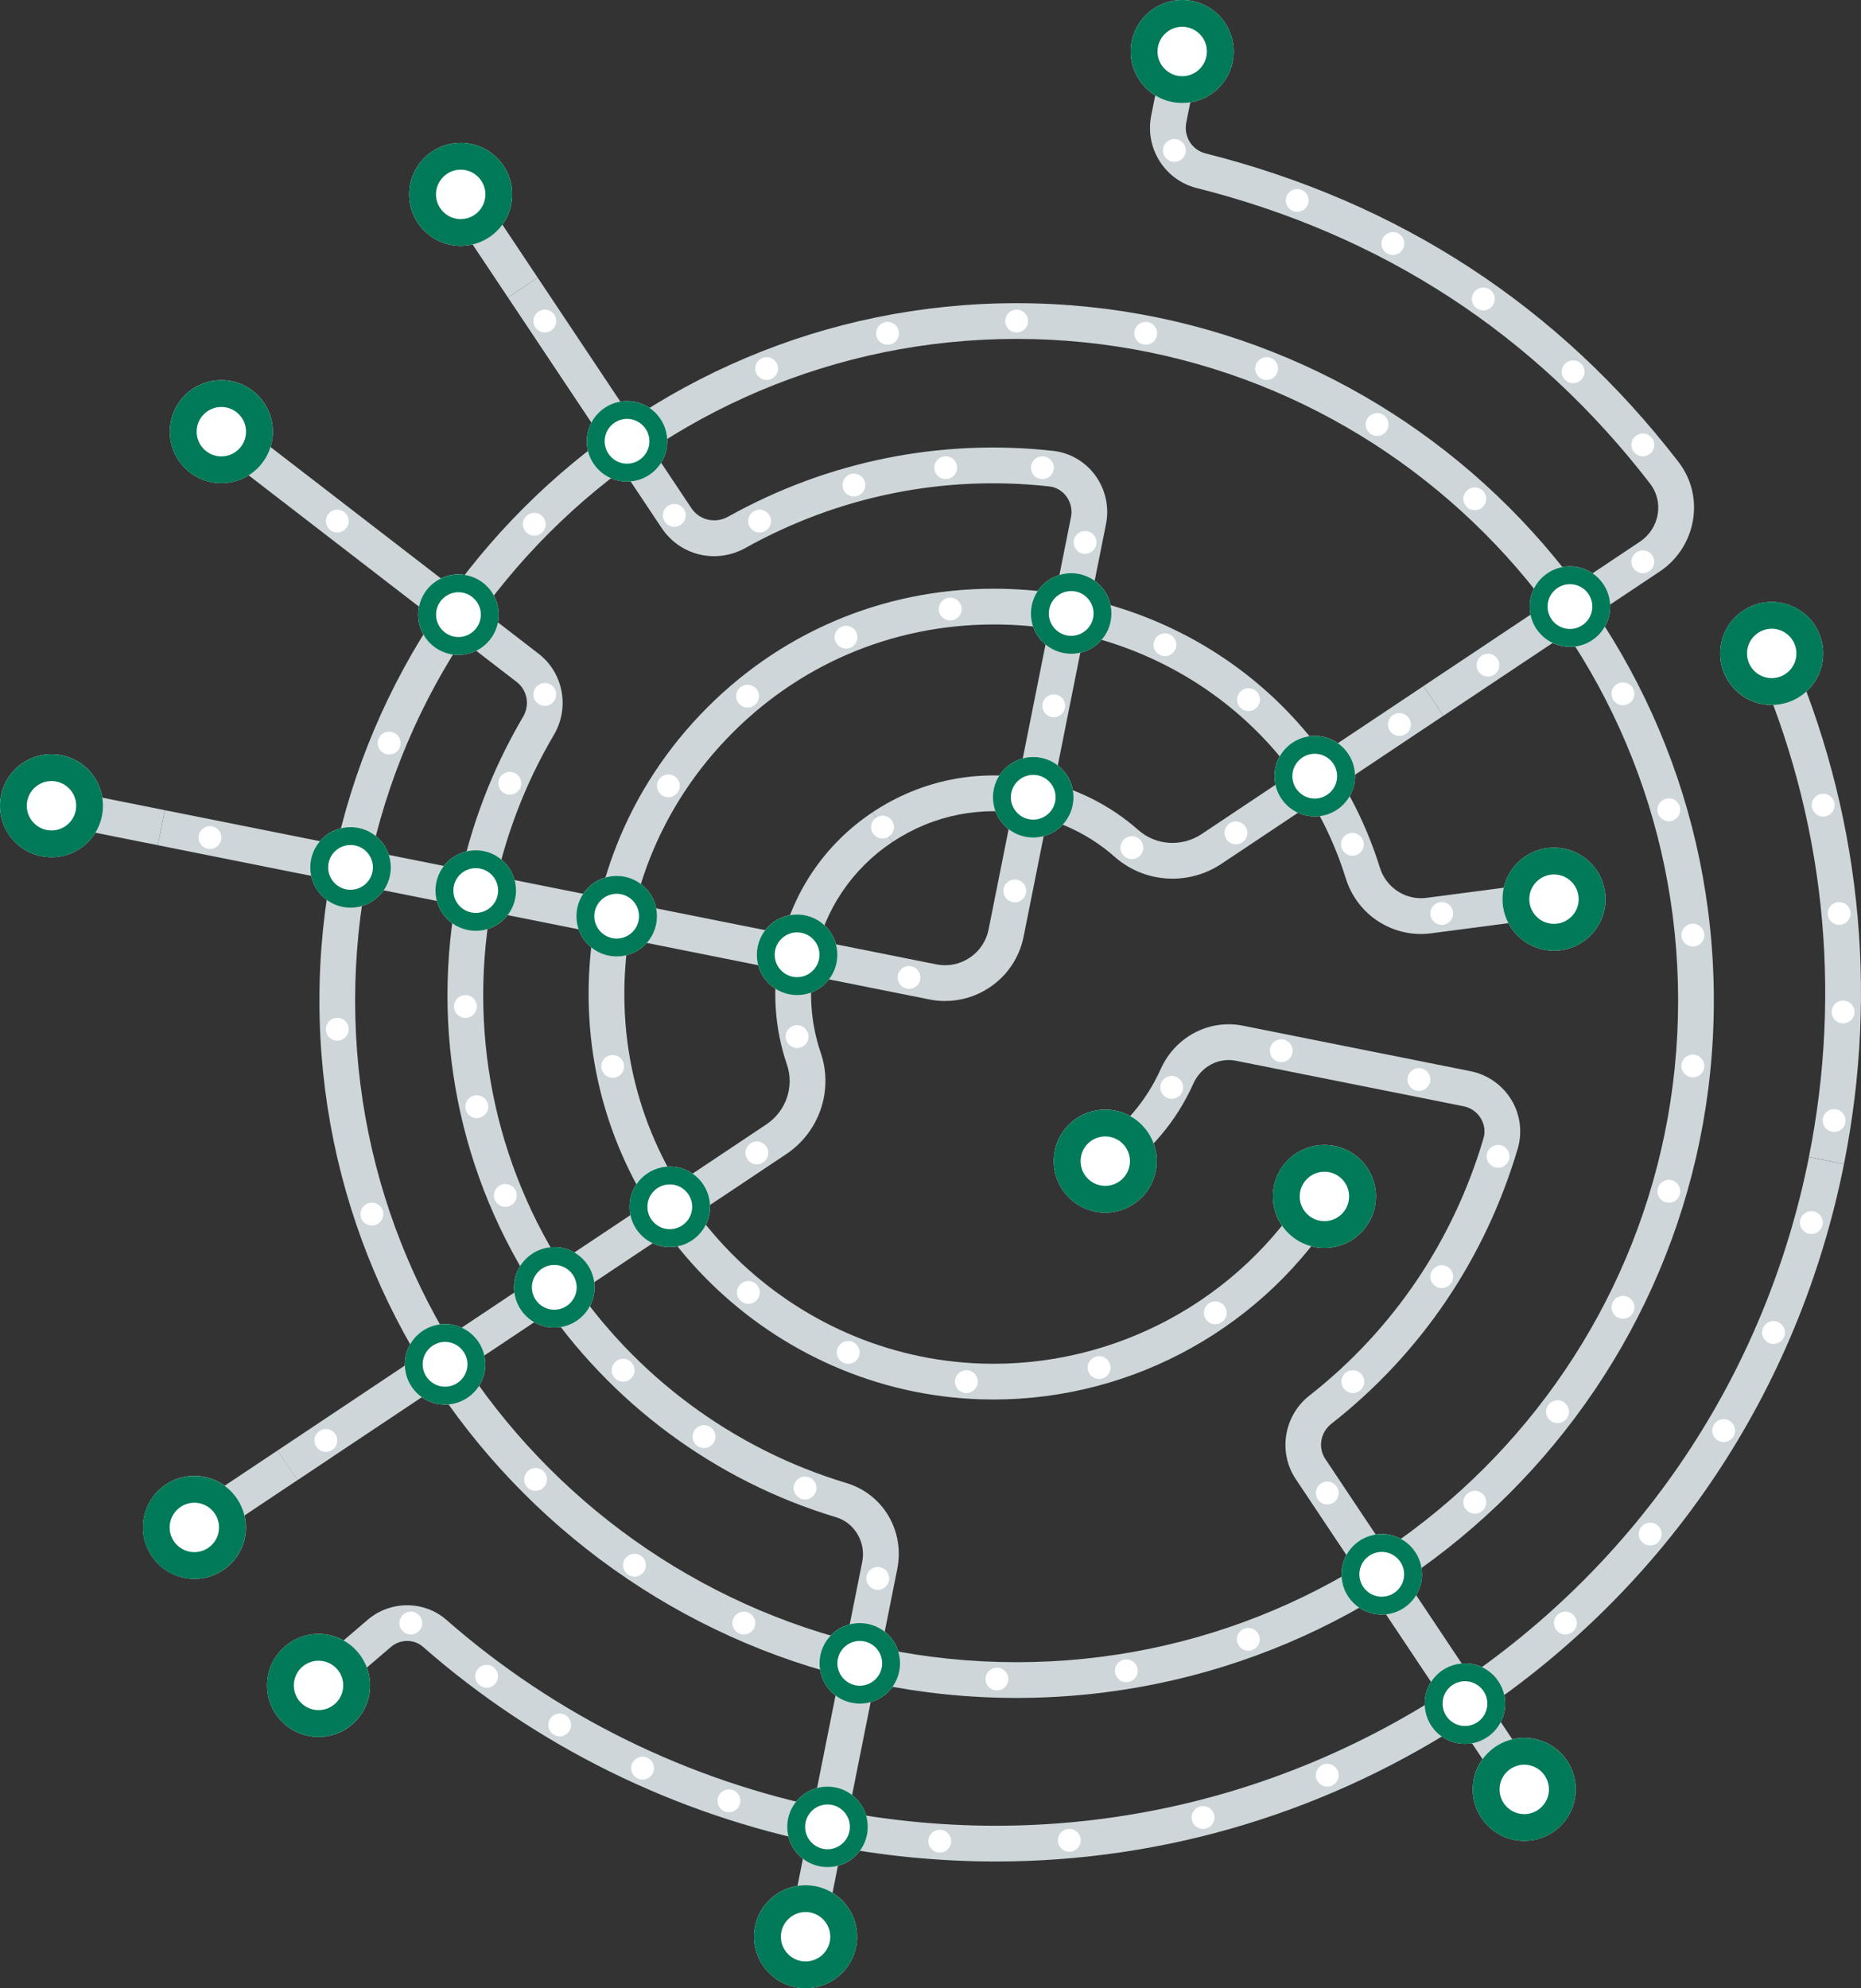 <?xml version="1.0" encoding="UTF-8"?>
<svg id="Layer_1" data-name="Layer 1" xmlns="http://www.w3.org/2000/svg" viewBox="0 0 562.75 601.09">
  <rect x="0" y="0" width="562.75" height="601.09" fill="#333333" stroke="none"/>
  <defs>
    <style>
      .cls-1 {
        fill: #007a58;
      }

      .cls-2 {
        fill: #fff;
      }

      .cls-3 {
        fill: #ced6d9;
      }
    </style>
  </defs>
  <path class="cls-3" d="m269.87,254.55l-6-8.99c14.69-9.8,32.31-13.29,49.62-9.82l-2.11,10.6c-14.48-2.89-29.23.03-41.51,8.22Z"/>
  <path class="cls-3" d="m246.33,289.71l-10.6-2.12c3.46-17.31,13.46-32.24,28.14-42.04l6,8.99c-12.29,8.19-20.65,20.68-23.54,35.16Z"/>
  <path class="cls-3" d="m149.16,270.29l-10.6-2.12c3.65-18.28,10.26-35.61,19.64-51.52,2.07-3.52,1.24-8.01-1.93-10.45l-92.64-71.41,6.6-8.56,92.64,71.41c7.47,5.76,9.47,16.29,4.64,24.49-8.76,14.87-14.94,31.07-18.35,48.16Z"/>
  <path class="cls-3" d="m163.12,392.19c-24.48-36.71-33.2-80.75-24.56-124.02l10.6,2.12c-8.08,40.44.07,81.6,22.95,115.9l-8.99,6Z"/>
  <path class="cls-3" d="m445.99,518.64l-6-8.99c55.85-37.25,93.86-94.02,107.02-159.85l10.6,2.12c-13.72,68.67-53.36,127.88-111.62,166.72Z"/>
  <path class="cls-3" d="m557.6,351.91l-10.6-2.12c10.16-50.86,4.56-102.75-16.21-150.07l9.9-4.34c21.66,49.36,27.51,103.49,16.91,156.53Z"/>
  <path class="cls-3" d="m301.09,562.77c-17.25,0-34.62-1.71-51.91-5.16l2.12-10.6c65.84,13.16,132.86-.11,188.7-37.36l6,8.99c-43.58,29.06-93.68,44.13-144.9,44.13Z"/>
  <path class="cls-3" d="m249.17,557.6c-45.02-8.99-86.96-29.66-121.29-59.75-2.71-2.37-6.87-2.34-9.68.07l-18.37,15.72-7.03-8.21,18.37-15.72c6.87-5.88,17.12-5.87,23.83.02,32.91,28.85,73.12,48.65,116.28,57.28l-2.12,10.6Z"/>
  <path class="cls-3" d="m255.53,553.37l-10.6-2.12,15.8-79.06c1.18-5.88-2.28-11.8-7.87-13.48-36.6-10.99-68.47-34.61-89.74-66.51l8.99-6c19.88,29.82,49.66,51.89,83.86,62.16,11.05,3.32,17.66,14.48,15.36,25.95l-15.8,79.06Z"/>
  <rect class="cls-3" x="229.98" y="563.51" width="33.86" height="10.8" transform="translate(-359.33 699.67) rotate(-78.71)"/>
  <rect class="cls-3" x="90.92" y="211.26" width="10.8" height="96.96" transform="translate(-177.25 303.29) rotate(-78.7)"/>
  <path class="cls-3" d="m285.81,302.63c-1.59,0-3.2-.16-4.8-.48l-41.04-8.2,2.12-10.6,41.04,8.2c3.52.7,7.11,0,10.09-2,2.98-1.99,5.02-5.03,5.72-8.55l8.2-41.04,10.6,2.12-8.2,41.04c-1.27,6.35-4.93,11.83-10.32,15.42-4.03,2.69-8.67,4.08-13.4,4.08Z"/>
  <rect class="cls-3" x="26.78" y="229.98" width="10.8" height="33.86" transform="translate(-216.25 230.08) rotate(-78.7)"/>
  <rect class="cls-3" x="187.04" y="229.4" width="10.8" height="99.09" transform="translate(-118.8 412.99) rotate(-78.7)"/>
  <rect class="cls-3" x="55.93" y="446.98" width="33.87" height="10.8" transform="translate(-238.81 116.5) rotate(-33.71)"/>
  <rect class="cls-3" x="78.8" y="410.69" width="96.96" height="10.81" transform="translate(-209.49 140.55) rotate(-33.7)"/>
  <path class="cls-3" d="m354.56,265.64c-6.28,0-12.52-2.22-17.46-6.58-7.26-6.42-16.16-10.82-25.72-12.73l2.11-10.6c11.43,2.29,22.07,7.55,30.76,15.23,5.29,4.67,13.14,5.17,19.09,1.21l67.13-44.77,6,8.99-67.13,44.77c-4.5,3-9.66,4.48-14.78,4.48Z"/>
  <path class="cls-3" d="m170.61,393.69l-6-8.99,67.13-44.77c5.95-3.97,8.51-11.4,6.22-18.09-3.75-10.98-4.52-22.82-2.23-34.25l10.6,2.12c-1.91,9.56-1.26,19.46,1.87,28.64,3.86,11.32-.44,23.89-10.45,30.57l-67.13,44.77Z"/>
  <path class="cls-3" d="m436.47,216.39l-6-8.99,65.45-43.65c2.85-1.9,4.8-4.92,5.36-8.3.54-3.31-.27-6.58-2.28-9.2-34.79-45.16-80.92-75.24-137.13-89.4-9.68-2.44-15.72-12.07-13.75-21.93l4.08-20.4,10.6,2.12-4.08,20.4c-.84,4.2,1.71,8.3,5.79,9.33,58.62,14.77,106.75,46.16,143.05,93.29,3.87,5.02,5.42,11.25,4.39,17.55-1.04,6.32-4.69,11.99-10.02,15.54l-65.45,43.65Z"/>
  <path class="cls-3" d="m456.42,543.98l-64.61-96.84c-5.4-8.09-3.58-19.16,4.12-25.2,25.27-19.81,43.48-46.71,52.66-77.79.6-2.04.32-4.19-.81-6.04-1.14-1.9-3.04-3.23-5.2-3.66l-68.85-13.76c-5.3-1.06-10.59,1.8-12.89,6.95-5.07,11.33-13.24,20.97-23.63,27.9l-6-8.99c8.69-5.79,15.52-13.86,19.77-23.33,4.38-9.78,14.65-15.18,24.87-13.13l68.85,13.76c5.13,1.03,9.63,4.19,12.34,8.67,2.67,4.42,3.37,9.78,1.92,14.69-9.82,33.25-29.31,62.03-56.36,83.23-3.34,2.62-4.12,7.22-1.8,10.7l64.61,96.84-8.99,6Z"/>
  <rect class="cls-3" x="143.3" y="55.93" width="10.81" height="33.86" transform="translate(-15.44 94.74) rotate(-33.7)"/>
  <path class="cls-3" d="m317.74,242.09l-10.6-2.12,16.72-83.66c.43-2.16-.07-4.41-1.37-6.2-1.27-1.74-3.13-2.83-5.24-3.06-31.94-3.52-63.68,2.92-91.81,18.6-8.87,4.94-19.77,2.35-25.36-6.02l-46.48-69.7,8.99-6,46.48,69.7c2.43,3.64,7.2,4.75,11.11,2.57,30.1-16.78,64.08-23.66,98.25-19.9,5.08.56,9.73,3.26,12.77,7.42,3.09,4.22,4.27,9.58,3.25,14.7l-16.72,83.66Z"/>
  <path class="cls-3" d="m300.44,423.1c-1.31,0-2.62-.02-3.93-.06-63.01-2.03-114.99-52.89-118.34-115.8-1.81-34.04,10.06-66.36,33.43-91.01,23.38-24.66,54.98-38.25,88.95-38.25,54.13,0,101.04,33.88,116.71,84.32,1.9,6.11,7.85,9.96,14.09,9.14l37.86-4.96,1.4,10.72-37.86,4.96c-11.5,1.5-22.35-5.5-25.81-16.65-14.26-45.89-57.02-76.72-106.39-76.72-30.98,0-59.79,12.39-81.11,34.88-21.31,22.47-32.13,51.95-30.48,83,3.06,57.35,50.45,103.72,107.9,105.57,40.06,1.3,78.05-19.15,99.03-53.36l9.21,5.65c-22.31,36.38-62.14,58.57-104.65,58.57Z"/>
  <path class="cls-3" d="m307.42,513.32c-116.25,0-210.83-94.58-210.83-210.83s94.58-210.83,210.83-210.83,210.83,94.58,210.83,210.83-94.58,210.83-210.83,210.83Zm0-410.86c-110.3,0-200.03,89.73-200.03,200.03s89.73,200.03,200.03,200.03,200.03-89.73,200.03-200.03-89.73-200.03-200.03-200.03Z"/>
  <path class="cls-2" d="m186.48,264.8c6.72,0,12.18,5.45,12.18,12.17s-5.45,12.18-12.18,12.18-12.18-5.45-12.18-12.18,5.45-12.17,12.18-12.17Z"/>
  <path class="cls-1" d="m186.48,270.21c3.73,0,6.77,3.04,6.77,6.77s-3.04,6.77-6.77,6.77-6.77-3.04-6.77-6.77,3.04-6.77,6.77-6.77h0Zm0-5.4c-6.72,0-12.18,5.45-12.18,12.17s5.45,12.18,12.18,12.18,12.18-5.45,12.18-12.18-5.45-12.17-12.18-12.17h0Z"/>
  <circle class="cls-2" cx="241.03" cy="288.65" r="12.18"/>
  <path class="cls-1" d="m241.03,281.88c3.73,0,6.77,3.04,6.77,6.77s-3.04,6.77-6.77,6.77-6.77-3.04-6.77-6.77,3.04-6.77,6.77-6.77h0Zm0-5.4c-6.72,0-12.17,5.45-12.17,12.18s5.45,12.18,12.17,12.18,12.18-5.45,12.18-12.18-5.45-12.18-12.18-12.18h0Z"/>
  <path class="cls-2" d="m312.44,228.86c6.72,0,12.18,5.45,12.18,12.18s-5.45,12.17-12.18,12.17-12.18-5.45-12.18-12.17,5.45-12.18,12.18-12.18Z"/>
  <path class="cls-1" d="m312.44,234.26c3.73,0,6.77,3.04,6.77,6.77s-3.04,6.77-6.77,6.77-6.77-3.04-6.77-6.77,3.04-6.77,6.77-6.77h0Zm0-5.4c-6.72,0-12.18,5.45-12.18,12.18s5.45,12.17,12.18,12.17,12.17-5.45,12.17-12.17-5.45-12.18-12.17-12.18h0Z"/>
  <path class="cls-2" d="m417.83,463.77c6.72,0,12.18,5.45,12.18,12.17s-5.45,12.18-12.18,12.18-12.18-5.45-12.18-12.18,5.45-12.17,12.18-12.17Z"/>
  <path class="cls-1" d="m417.83,469.18c3.73,0,6.77,3.04,6.77,6.77s-3.04,6.77-6.77,6.77-6.77-3.04-6.77-6.77,3.04-6.77,6.77-6.77h0Zm0-5.4c-6.72,0-12.18,5.45-12.18,12.17s5.45,12.18,12.18,12.18,12.18-5.45,12.18-12.18-5.45-12.17-12.18-12.17h0Z"/>
  <circle class="cls-2" cx="442.99" cy="515.04" r="12.18"/>
  <path class="cls-1" d="m442.99,508.27c3.73,0,6.77,3.04,6.77,6.77s-3.04,6.77-6.77,6.77-6.77-3.04-6.77-6.77,3.04-6.77,6.77-6.77h0Zm0-5.4c-6.72,0-12.18,5.45-12.18,12.18s5.45,12.18,12.18,12.18,12.17-5.45,12.17-12.18-5.45-12.18-12.17-12.18h0Z"/>
  <circle class="cls-2" cx="260" cy="502.86" r="12.18"/>
  <path class="cls-1" d="m259.99,496.09c3.73,0,6.77,3.04,6.77,6.77s-3.04,6.77-6.77,6.77-6.77-3.04-6.77-6.77,3.04-6.77,6.77-6.77h0Zm0-5.4c-6.72,0-12.17,5.45-12.17,12.18s5.45,12.18,12.17,12.18,12.18-5.45,12.18-12.18-5.45-12.18-12.18-12.18h0Z"/>
  <path class="cls-2" d="m134.58,400.29c6.72,0,12.18,5.45,12.18,12.18s-5.45,12.18-12.18,12.18-12.18-5.45-12.18-12.18,5.45-12.18,12.18-12.18Z"/>
  <path class="cls-1" d="m134.58,405.69c3.73,0,6.77,3.04,6.77,6.77s-3.04,6.77-6.77,6.77-6.77-3.04-6.77-6.77,3.04-6.77,6.77-6.77h0Zm0-5.4c-6.72,0-12.17,5.45-12.17,12.18s5.45,12.18,12.17,12.18,12.18-5.45,12.18-12.18-5.45-12.18-12.18-12.18h0Z"/>
  <path class="cls-2" d="m167.61,377.02c6.72,0,12.18,5.45,12.18,12.18s-5.45,12.17-12.18,12.17-12.17-5.45-12.17-12.17,5.45-12.18,12.17-12.18Z"/>
  <path class="cls-1" d="m167.61,382.42c3.73,0,6.77,3.04,6.77,6.77s-3.04,6.77-6.77,6.77-6.77-3.04-6.77-6.77,3.04-6.77,6.77-6.77h0Zm0-5.4c-6.72,0-12.17,5.45-12.17,12.18s5.45,12.17,12.17,12.17,12.18-5.45,12.18-12.17-5.45-12.18-12.18-12.18h0Z"/>
  <path class="cls-2" d="m202.54,352.67c6.72,0,12.18,5.45,12.18,12.18s-5.45,12.18-12.18,12.18-12.17-5.45-12.17-12.18,5.45-12.18,12.17-12.18Z"/>
  <path class="cls-1" d="m202.54,358.07c3.73,0,6.77,3.04,6.77,6.77s-3.04,6.77-6.77,6.77-6.77-3.04-6.77-6.77,3.04-6.77,6.77-6.77h0Zm0-5.4c-6.72,0-12.17,5.45-12.17,12.18s5.45,12.18,12.17,12.18,12.17-5.45,12.17-12.18-5.45-12.18-12.17-12.18h0Z"/>
  <path class="cls-2" d="m250.23,540.13c6.72,0,12.18,5.45,12.18,12.18s-5.45,12.18-12.18,12.18-12.18-5.45-12.18-12.18,5.45-12.18,12.18-12.18Z"/>
  <path class="cls-1" d="m250.23,545.53c3.73,0,6.77,3.04,6.77,6.77s-3.04,6.77-6.77,6.77-6.77-3.04-6.77-6.77,3.04-6.77,6.77-6.77h0Zm0-5.4c-6.72,0-12.18,5.45-12.18,12.17s5.45,12.18,12.18,12.18,12.18-5.45,12.18-12.18-5.45-12.17-12.18-12.17h0Z"/>
  <path class="cls-2" d="m323.92,173.29c6.72,0,12.18,5.45,12.18,12.18s-5.45,12.18-12.18,12.18-12.18-5.45-12.18-12.18,5.45-12.18,12.18-12.18Z"/>
  <path class="cls-1" d="m323.92,178.69c3.73,0,6.77,3.04,6.77,6.77s-3.04,6.77-6.77,6.77-6.77-3.04-6.77-6.77,3.04-6.77,6.77-6.77h0Zm0-5.4c-6.72,0-12.18,5.45-12.18,12.18s5.45,12.18,12.18,12.18,12.17-5.45,12.17-12.18-5.45-12.18-12.17-12.18h0Z"/>
  <circle class="cls-2" cx="397.57" cy="234.65" r="12.18"/>
  <path class="cls-1" d="m397.57,227.88c3.73,0,6.77,3.04,6.77,6.77s-3.04,6.77-6.77,6.77-6.77-3.04-6.77-6.77,3.04-6.77,6.77-6.77h0Zm0-5.4c-6.72,0-12.17,5.45-12.17,12.18s5.45,12.18,12.17,12.18,12.18-5.45,12.18-12.18-5.45-12.18-12.18-12.18h0Z"/>
  <circle class="cls-2" cx="474.74" cy="183.39" r="12.18"/>
  <path class="cls-1" d="m474.74,176.61c3.73,0,6.77,3.04,6.77,6.77s-3.04,6.77-6.77,6.77-6.77-3.04-6.77-6.77,3.04-6.77,6.77-6.77h0Zm0-5.4c-6.72,0-12.18,5.45-12.18,12.18s5.45,12.18,12.18,12.18,12.17-5.45,12.17-12.18-5.45-12.18-12.17-12.18h0Z"/>
  <path class="cls-2" d="m143.86,257.06c6.72,0,12.18,5.45,12.18,12.18s-5.45,12.17-12.18,12.17-12.18-5.45-12.18-12.17,5.45-12.18,12.18-12.18Z"/>
  <path class="cls-1" d="m143.86,262.46c3.73,0,6.77,3.04,6.77,6.77s-3.04,6.77-6.77,6.77-6.77-3.04-6.77-6.77,3.04-6.77,6.77-6.77h0Zm0-5.4c-6.72,0-12.18,5.45-12.18,12.18s5.45,12.17,12.18,12.17,12.18-5.45,12.18-12.17-5.45-12.18-12.18-12.18h0Z"/>
  <circle class="cls-2" cx="106" cy="262.23" r="12.18"/>
  <path class="cls-1" d="m106,255.46c3.73,0,6.77,3.04,6.77,6.77s-3.04,6.77-6.77,6.77-6.77-3.04-6.77-6.77,3.04-6.77,6.77-6.77h0Zm0-5.4c-6.72,0-12.18,5.45-12.18,12.18s5.45,12.18,12.18,12.18,12.18-5.45,12.18-12.18-5.45-12.18-12.18-12.18h0Z"/>
  <circle class="cls-2" cx="138.63" cy="185.82" r="12.18"/>
  <path class="cls-1" d="m138.63,179.05c3.73,0,6.77,3.04,6.77,6.77s-3.04,6.77-6.77,6.77-6.77-3.04-6.77-6.77,3.04-6.77,6.77-6.77h0Zm0-5.4c-6.72,0-12.17,5.45-12.17,12.18s5.45,12.18,12.17,12.18,12.18-5.45,12.18-12.18-5.45-12.18-12.18-12.18h0Z"/>
  <path class="cls-2" d="m189.61,121.24c6.72,0,12.17,5.45,12.17,12.18s-5.45,12.18-12.17,12.18-12.18-5.45-12.18-12.18,5.45-12.18,12.18-12.18Z"/>
  <path class="cls-1" d="m189.61,126.64c3.73,0,6.77,3.04,6.77,6.77s-3.04,6.77-6.77,6.77-6.77-3.04-6.77-6.77,3.04-6.77,6.77-6.77h0Zm0-5.4c-6.72,0-12.18,5.45-12.18,12.18s5.45,12.18,12.18,12.18,12.17-5.45,12.17-12.18-5.45-12.18-12.17-12.18h0Z"/>
  <path class="cls-2" d="m139.31,43.2c8.6,0,15.57,6.97,15.57,15.57s-6.97,15.57-15.57,15.57-15.57-6.97-15.57-15.57,6.97-15.57,15.57-15.57Z"/>
  <path class="cls-1" d="m139.31,51.3c4.12,0,7.47,3.35,7.47,7.47s-3.35,7.47-7.47,7.47-7.47-3.35-7.47-7.47,3.35-7.47,7.47-7.47h0Zm0-8.1c-8.6,0-15.57,6.97-15.57,15.57s6.97,15.57,15.57,15.57,15.57-6.97,15.57-15.57-6.97-15.57-15.57-15.57h0Z"/>
  <path class="cls-2" d="m15.57,228.02c8.6,0,15.57,6.97,15.57,15.57s-6.97,15.57-15.57,15.57-15.57-6.97-15.57-15.57,6.97-15.57,15.57-15.57Z"/>
  <path class="cls-1" d="m15.57,236.13c4.12,0,7.47,3.35,7.47,7.47s-3.35,7.47-7.47,7.47-7.47-3.35-7.47-7.47,3.35-7.47,7.47-7.47h0Zm0-8.1c-8.6,0-15.57,6.97-15.57,15.57s6.97,15.57,15.57,15.57,15.57-6.97,15.57-15.57-6.97-15.57-15.57-15.57h0Z"/>
  <path class="cls-2" d="m66.93,114.93c8.6,0,15.57,6.97,15.57,15.57s-6.97,15.57-15.57,15.57-15.57-6.97-15.57-15.57,6.97-15.57,15.57-15.57Z"/>
  <path class="cls-1" d="m66.93,123.04c4.12,0,7.47,3.35,7.47,7.47s-3.35,7.47-7.47,7.47-7.47-3.35-7.47-7.47,3.35-7.47,7.47-7.47h0Zm0-8.1c-8.6,0-15.57,6.97-15.57,15.57s6.97,15.57,15.57,15.57,15.57-6.97,15.57-15.57-6.97-15.57-15.57-15.57h0Z"/>
  <circle class="cls-2" cx="96.32" cy="509.54" r="15.57" transform="translate(-332.08 217.35) rotate(-45)"/>
  <path class="cls-1" d="m96.32,502.07c4.12,0,7.47,3.35,7.47,7.47s-3.35,7.47-7.47,7.47-7.47-3.35-7.47-7.47,3.35-7.47,7.47-7.47h0Zm0-8.1c-8.6,0-15.57,6.97-15.57,15.57s6.97,15.57,15.57,15.57,15.57-6.97,15.57-15.57-6.97-15.57-15.57-15.57h0Z"/>
  <circle class="cls-2" cx="58.77" cy="461.78" r="15.57" transform="translate(-233.99 99.86) rotate(-31.72)"/>
  <path class="cls-1" d="m58.77,454.31c4.12,0,7.47,3.35,7.47,7.47s-3.35,7.47-7.47,7.47-7.47-3.35-7.47-7.47,3.35-7.47,7.47-7.47h0Zm0-8.1c-8.6,0-15.57,6.97-15.57,15.57s6.97,15.57,15.57,15.57,15.57-6.97,15.57-15.57-6.97-15.57-15.57-15.57h0Z"/>
  <path class="cls-2" d="m357.49,0c8.6,0,15.57,6.97,15.57,15.57s-6.97,15.57-15.57,15.57-15.57-6.97-15.57-15.57,6.97-15.57,15.57-15.57Z"/>
  <path class="cls-1" d="m357.49,8.1c4.12,0,7.47,3.35,7.47,7.47s-3.35,7.47-7.47,7.47-7.47-3.35-7.47-7.47,3.35-7.47,7.47-7.47h0Zm0-8.1c-8.6,0-15.57,6.97-15.57,15.57s6.97,15.57,15.57,15.57,15.57-6.97,15.57-15.57-6.97-15.57-15.57-15.57h0Z"/>
  <circle class="cls-2" cx="535.74" cy="197.55" r="15.57" transform="translate(266.79 701.25) rotate(-82.14)"/>
  <path class="cls-1" d="m535.75,190.08c4.12,0,7.47,3.35,7.47,7.47s-3.35,7.47-7.47,7.47-7.47-3.35-7.47-7.47,3.35-7.47,7.47-7.47h0Zm0-8.1c-8.6,0-15.57,6.97-15.57,15.57s6.97,15.57,15.57,15.57,15.57-6.97,15.57-15.57-6.97-15.57-15.57-15.57h0Z"/>
  <path class="cls-2" d="m243.6,569.94c8.6,0,15.57,6.97,15.57,15.57s-6.97,15.57-15.57,15.57-15.57-6.97-15.57-15.57,6.97-15.57,15.57-15.57Z"/>
  <path class="cls-1" d="m243.6,578.05c4.12,0,7.47,3.35,7.47,7.47s-3.35,7.47-7.47,7.47-7.47-3.35-7.47-7.47,3.35-7.47,7.47-7.47h0Zm0-8.1c-8.6,0-15.57,6.97-15.57,15.57s6.97,15.57,15.57,15.57,15.57-6.97,15.57-15.57-6.97-15.57-15.57-15.57h0Z"/>
  <path class="cls-2" d="m460.92,525.4c8.6,0,15.57,6.97,15.57,15.57s-6.97,15.57-15.57,15.57-15.57-6.97-15.57-15.57,6.97-15.57,15.57-15.57Z"/>
  <path class="cls-1" d="m460.92,533.51c4.12,0,7.47,3.35,7.47,7.47s-3.35,7.47-7.47,7.47-7.47-3.35-7.47-7.47,3.35-7.47,7.47-7.47h0Zm0-8.1c-8.6,0-15.57,6.97-15.57,15.57s6.97,15.57,15.57,15.57,15.57-6.97,15.57-15.57-6.97-15.57-15.57-15.57h0Z"/>
  <path class="cls-2" d="m334.22,335.46c8.6,0,15.57,6.97,15.57,15.57s-6.97,15.57-15.57,15.57-15.57-6.97-15.57-15.57,6.97-15.57,15.57-15.57Z"/>
  <path class="cls-1" d="m334.22,343.57c4.12,0,7.47,3.35,7.47,7.47s-3.35,7.47-7.47,7.47-7.47-3.35-7.47-7.47,3.35-7.47,7.47-7.47h0Zm0-8.1c-8.6,0-15.57,6.97-15.57,15.57s6.97,15.57,15.57,15.57,15.57-6.97,15.57-15.57-6.97-15.57-15.57-15.57h0Z"/>
  <path class="cls-2" d="m400.49,346.14c8.6,0,15.57,6.97,15.57,15.57s-6.97,15.57-15.57,15.57-15.57-6.97-15.57-15.57,6.97-15.57,15.57-15.57Z"/>
  <path class="cls-1" d="m400.49,354.24c4.12,0,7.47,3.35,7.47,7.47s-3.35,7.47-7.47,7.47-7.47-3.35-7.47-7.47,3.35-7.47,7.47-7.47h0Zm0-8.1c-8.6,0-15.57,6.97-15.57,15.57s6.97,15.57,15.57,15.57,15.57-6.97,15.57-15.57-6.97-15.57-15.57-15.57h0Z"/>
  <path class="cls-2" d="m469.91,256.27c8.6,0,15.57,6.97,15.57,15.57s-6.97,15.57-15.57,15.57-15.57-6.97-15.57-15.57,6.97-15.57,15.57-15.57Z"/>
  <path class="cls-1" d="m469.91,264.37c4.12,0,7.47,3.35,7.47,7.47s-3.35,7.47-7.47,7.47-7.47-3.35-7.47-7.47,3.35-7.47,7.47-7.47h0Zm0-8.1c-8.6,0-15.57,6.97-15.57,15.57s6.97,15.57,15.57,15.57,15.57-6.97,15.57-15.57-6.97-15.57-15.57-15.57h0Z"/>
  <path class="cls-2" d="m98.54,157.53c0-1.9,1.54-3.45,3.45-3.45s3.45,1.54,3.45,3.45-1.54,3.45-3.45,3.45-3.45-1.54-3.45-3.45Z"/>
  <path class="cls-2" d="m161.3,97.06c0-1.9,1.54-3.45,3.45-3.45s3.45,1.54,3.45,3.45-1.54,3.45-3.45,3.45-3.45-1.54-3.45-3.45Z"/>
  <path class="cls-2" d="m226.23,157.53c0-1.9,1.54-3.45,3.45-3.45s3.45,1.54,3.45,3.45-1.54,3.45-3.45,3.45-3.45-1.54-3.45-3.45Z"/>
  <path class="cls-2" d="m254.76,146.64c0-1.9,1.54-3.45,3.45-3.45s3.45,1.54,3.45,3.45-1.54,3.45-3.45,3.45-3.45-1.54-3.45-3.45Z"/>
  <path class="cls-2" d="m282.52,141.4c0-1.9,1.54-3.45,3.45-3.45s3.45,1.54,3.45,3.45-1.54,3.45-3.45,3.45-3.45-1.54-3.45-3.45Z"/>
  <path class="cls-2" d="m311.75,141.4c0-1.9,1.54-3.45,3.45-3.45s3.45,1.54,3.45,3.45-1.54,3.45-3.45,3.45-3.45-1.54-3.45-3.45Z"/>
  <path class="cls-2" d="m324.67,163.99c0-1.9,1.54-3.45,3.45-3.45s3.45,1.54,3.45,3.45-1.54,3.45-3.45,3.45-3.45-1.54-3.45-3.45Z"/>
  <path class="cls-2" d="m315.2,213.39c0-1.9,1.54-3.45,3.45-3.45s3.45,1.54,3.45,3.45-1.54,3.45-3.45,3.45-3.45-1.54-3.45-3.45Z"/>
  <path class="cls-2" d="m200.45,155.81c0-1.9,1.54-3.45,3.45-3.45s3.45,1.54,3.45,3.45-1.54,3.45-3.45,3.45-3.45-1.54-3.45-3.45Z"/>
  <path class="cls-2" d="m60.04,253.21c0-1.9,1.54-3.45,3.45-3.45s3.45,1.54,3.45,3.45-1.54,3.45-3.45,3.45-3.45-1.54-3.45-3.45Z"/>
  <path class="cls-2" d="m271.43,295.51c0-1.9,1.54-3.45,3.45-3.45s3.45,1.54,3.45,3.45-1.54,3.45-3.45,3.45-3.45-1.54-3.45-3.45Z"/>
  <path class="cls-2" d="m303.41,269.35c0-1.9,1.54-3.45,3.45-3.45s3.45,1.54,3.45,3.45-1.54,3.45-3.45,3.45-3.45-1.54-3.45-3.45Z"/>
  <path class="cls-2" d="m161.3,209.94c0-1.9,1.54-3.45,3.45-3.45s3.45,1.54,3.45,3.45-1.54,3.45-3.45,3.45-3.45-1.54-3.45-3.45Z"/>
  <path class="cls-2" d="m150.72,236.8c0-1.9,1.54-3.45,3.45-3.45s3.45,1.54,3.45,3.45-1.54,3.45-3.45,3.45-3.45-1.54-3.45-3.45Z"/>
  <path class="cls-2" d="m137.28,304.28c0-1.9,1.54-3.45,3.45-3.45s3.45,1.54,3.45,3.45-1.54,3.45-3.45,3.45-3.45-1.54-3.45-3.45Z"/>
  <path class="cls-2" d="m140.73,334.58c0-1.9,1.54-3.45,3.45-3.45s3.45,1.54,3.45,3.45-1.54,3.45-3.45,3.45-3.45-1.54-3.45-3.45Z"/>
  <path class="cls-2" d="m149.36,361.4c0-1.9,1.54-3.45,3.45-3.45s3.45,1.54,3.45,3.45-1.54,3.45-3.45,3.45-3.45-1.54-3.45-3.45Z"/>
  <path class="cls-2" d="m184.97,414.25c0-1.9,1.54-3.45,3.45-3.45s3.45,1.54,3.45,3.45-1.54,3.45-3.45,3.45-3.45-1.54-3.45-3.45Z"/>
  <path class="cls-2" d="m95.09,435.48c0-1.9,1.54-3.45,3.45-3.45s3.45,1.54,3.45,3.45-1.54,3.45-3.45,3.45-3.45-1.54-3.45-3.45Z"/>
  <path class="cls-2" d="m225.41,348.55c0-1.9,1.54-3.45,3.45-3.45s3.45,1.54,3.45,3.45-1.54,3.45-3.45,3.45-3.45-1.54-3.45-3.45Z"/>
  <path class="cls-2" d="m237.58,313.38c0-1.9,1.54-3.45,3.45-3.45s3.45,1.54,3.45,3.45-1.54,3.45-3.45,3.45-3.45-1.54-3.45-3.45Z"/>
  <path class="cls-2" d="m263.42,250.05c0-1.9,1.54-3.45,3.45-3.45s3.45,1.54,3.45,3.45-1.54,3.45-3.45,3.45-3.45-1.54-3.45-3.45Z"/>
  <path class="cls-2" d="m338.81,256.27c0-1.9,1.54-3.45,3.45-3.45s3.45,1.54,3.45,3.45-1.54,3.45-3.45,3.45-3.45-1.54-3.45-3.45Z"/>
  <path class="cls-2" d="m370.27,251.8c0-1.9,1.54-3.45,3.45-3.45s3.45,1.54,3.45,3.45-1.54,3.45-3.45,3.45-3.45-1.54-3.45-3.45Z"/>
  <path class="cls-2" d="m432.52,276.16c0-1.9,1.54-3.45,3.45-3.45s3.45,1.54,3.45,3.45-1.54,3.45-3.45,3.45-3.45-1.54-3.45-3.45Z"/>
  <path class="cls-2" d="m405.5,255.25c0-1.9,1.54-3.45,3.45-3.45s3.45,1.54,3.45,3.45-1.54,3.45-3.45,3.45-3.45-1.54-3.45-3.45Z"/>
  <path class="cls-2" d="m374.09,211.52c0-1.9,1.54-3.45,3.45-3.45s3.45,1.54,3.45,3.45-1.54,3.45-3.45,3.45-3.45-1.54-3.45-3.45Z"/>
  <path class="cls-2" d="m348.81,194.91c0-1.9,1.54-3.45,3.45-3.45s3.45,1.54,3.45,3.45-1.54,3.45-3.45,3.45-3.45-1.54-3.45-3.45Z"/>
  <path class="cls-2" d="m283.88,184.13c0-1.9,1.54-3.45,3.45-3.45s3.45,1.54,3.45,3.45-1.54,3.45-3.45,3.45-3.45-1.54-3.45-3.45Z"/>
  <path class="cls-2" d="m252.38,192.64c0-1.9,1.54-3.45,3.45-3.45s3.45,1.54,3.45,3.45-1.54,3.45-3.45,3.45-3.45-1.54-3.45-3.45Z"/>
  <path class="cls-2" d="m222.61,210.46c0-1.9,1.54-3.45,3.45-3.45s3.45,1.54,3.45,3.45-1.54,3.45-3.45,3.45-3.45-1.54-3.45-3.45Z"/>
  <path class="cls-2" d="m198.66,237.58c0-1.9,1.54-3.45,3.45-3.45s3.45,1.54,3.45,3.45-1.54,3.45-3.45,3.45-3.45-1.54-3.45-3.45Z"/>
  <path class="cls-2" d="m181.82,322.4c0-1.9,1.54-3.45,3.45-3.45s3.45,1.54,3.45,3.45-1.54,3.45-3.45,3.45-3.45-1.54-3.45-3.45Z"/>
  <path class="cls-2" d="m222.85,390.73c0-1.9,1.54-3.45,3.45-3.45s3.45,1.54,3.45,3.45-1.54,3.45-3.45,3.45-3.45-1.54-3.45-3.45Z"/>
  <path class="cls-2" d="m253.04,408.87c0-1.9,1.54-3.45,3.45-3.45s3.45,1.54,3.45,3.45-1.54,3.45-3.45,3.45-3.45-1.54-3.45-3.45Z"/>
  <path class="cls-2" d="m288.77,417.7c0-1.9,1.54-3.45,3.45-3.45s3.45,1.54,3.45,3.45-1.54,3.45-3.45,3.45-3.45-1.54-3.45-3.45Z"/>
  <path class="cls-2" d="m328.91,413.45c0-1.9,1.54-3.45,3.45-3.45s3.45,1.54,3.45,3.45-1.54,3.45-3.45,3.45-3.45-1.54-3.45-3.45Z"/>
  <path class="cls-2" d="m364.04,396.89c0-1.9,1.54-3.45,3.45-3.45s3.45,1.54,3.45,3.45-1.54,3.45-3.45,3.45-3.45-1.54-3.45-3.45Z"/>
  <path class="cls-2" d="m419.71,219.03c0-1.9,1.54-3.45,3.45-3.45s3.45,1.54,3.45,3.45-1.54,3.45-3.45,3.45-3.45-1.54-3.45-3.45Z"/>
  <path class="cls-2" d="m446.51,201.09c0-1.9,1.54-3.45,3.45-3.45s3.45,1.54,3.45,3.45-1.54,3.45-3.45,3.45-3.45-1.54-3.45-3.45Z"/>
  <path class="cls-2" d="m493.32,169.84c0-1.9,1.54-3.45,3.45-3.45s3.45,1.54,3.45,3.45-1.54,3.45-3.45,3.45-3.45-1.54-3.45-3.45Z"/>
  <g>
    <path class="cls-2" d="m337.15,505.02c.06-1.9,1.65-3.4,3.55-3.34,1.9.06,3.4,1.65,3.34,3.55-.06,1.9-1.65,3.4-3.55,3.34-1.9-.06-3.4-1.65-3.34-3.55Z"/>
    <path class="cls-2" d="m374.03,495.51c.06-1.9,1.65-3.4,3.55-3.34,1.9.06,3.4,1.65,3.34,3.55-.06,1.9-1.65,3.4-3.55,3.34-1.9-.06-3.4-1.65-3.34-3.55Z"/>
    <path class="cls-2" d="m442.52,454.16c0-1.9,1.54-3.45,3.45-3.45s3.45,1.54,3.45,3.45-1.54,3.45-3.45,3.45-3.45-1.54-3.45-3.45Z"/>
    <path class="cls-2" d="m467.54,426.79c0-1.9,1.54-3.45,3.45-3.45s3.45,1.54,3.45,3.45-1.54,3.45-3.45,3.45-3.45-1.54-3.45-3.45Z"/>
    <path class="cls-2" d="m487.32,395.23c0-1.9,1.54-3.45,3.45-3.45s3.45,1.54,3.45,3.45-1.54,3.45-3.45,3.45-3.45-1.54-3.45-3.45Z"/>
    <path class="cls-2" d="m501.19,360.16c0-1.9,1.54-3.45,3.45-3.45s3.45,1.54,3.45,3.45-1.54,3.45-3.45,3.45-3.45-1.54-3.45-3.45Z"/>
    <path class="cls-2" d="m508.46,322.27c0-1.9,1.54-3.45,3.45-3.45s3.45,1.54,3.45,3.45-1.54,3.45-3.45,3.45-3.45-1.54-3.45-3.45Z"/>
    <path class="cls-2" d="m508.46,282.7c0-1.9,1.54-3.45,3.45-3.45s3.45,1.54,3.45,3.45-1.54,3.45-3.45,3.45-3.45-1.54-3.45-3.45Z"/>
    <path class="cls-2" d="m501.19,244.82c0-1.9,1.54-3.45,3.45-3.45s3.45,1.54,3.45,3.45-1.54,3.45-3.45,3.45-3.45-1.54-3.45-3.45Z"/>
    <path class="cls-2" d="m487.32,209.75c0-1.9,1.54-3.45,3.45-3.45s3.45,1.54,3.45,3.45-1.54,3.45-3.45,3.45-3.45-1.54-3.45-3.45Z"/>
    <path class="cls-2" d="m442.52,150.81c0-1.9,1.54-3.45,3.45-3.45s3.45,1.54,3.45,3.45-1.54,3.45-3.45,3.45-3.45-1.54-3.45-3.45Z"/>
    <path class="cls-2" d="m412.97,128.33c0-1.9,1.54-3.45,3.45-3.45s3.45,1.54,3.45,3.45-1.54,3.45-3.45,3.45-3.45-1.54-3.45-3.45Z"/>
    <path class="cls-2" d="m379.57,111.42c0-1.9,1.54-3.45,3.45-3.45s3.45,1.54,3.45,3.45-1.54,3.45-3.45,3.45-3.45-1.54-3.45-3.45Z"/>
    <path class="cls-2" d="m343,100.76c0-1.9,1.54-3.45,3.45-3.45s3.45,1.54,3.45,3.45-1.54,3.45-3.45,3.45-3.45-1.54-3.45-3.45Z"/>
    <path class="cls-2" d="m303.97,97.06c0-1.9,1.54-3.45,3.45-3.45s3.45,1.54,3.45,3.45-1.54,3.45-3.45,3.45-3.45-1.54-3.45-3.45Z"/>
    <path class="cls-2" d="m264.93,100.76c0-1.9,1.54-3.45,3.45-3.45s3.45,1.54,3.45,3.45-1.54,3.45-3.45,3.45-3.45-1.54-3.45-3.45Z"/>
    <path class="cls-2" d="m228.37,111.42c0-1.9,1.54-3.45,3.45-3.45s3.45,1.54,3.45,3.45-1.54,3.45-3.45,3.45-3.45-1.54-3.45-3.45Z"/>
    <path class="cls-2" d="m158.1,158.5c0-1.9,1.54-3.45,3.45-3.45s3.45,1.54,3.45,3.45-1.54,3.45-3.45,3.45-3.45-1.54-3.45-3.45Z"/>
    <path class="cls-2" d="m114.21,224.66c0-1.9,1.54-3.45,3.45-3.45s3.45,1.54,3.45,3.45-1.54,3.45-3.45,3.45-3.45-1.54-3.45-3.45Z"/>
    <path class="cls-2" d="m98.54,311.17c0-1.9,1.54-3.45,3.45-3.45s3.45,1.54,3.45,3.45-1.54,3.45-3.45,3.45-3.45-1.54-3.45-3.45Z"/>
    <path class="cls-2" d="m109,367.06c0-1.9,1.54-3.45,3.45-3.45s3.45,1.54,3.45,3.45-1.54,3.45-3.45,3.45-3.45-1.54-3.45-3.45Z"/>
    <path class="cls-2" d="m158.51,447.26c0-1.9,1.54-3.45,3.45-3.45s3.45,1.54,3.45,3.45-1.54,3.45-3.45,3.45-3.45-1.54-3.45-3.45Z"/>
    <path class="cls-2" d="m188.42,473.2c0-1.9,1.54-3.45,3.45-3.45s3.45,1.54,3.45,3.45-1.54,3.45-3.45,3.45-3.45-1.54-3.45-3.45Z"/>
    <path class="cls-2" d="m221.47,490.69c0-1.9,1.54-3.45,3.45-3.45s3.45,1.54,3.45,3.45-1.54,3.45-3.45,3.45-3.45-1.54-3.45-3.45Z"/>
    <path class="cls-2" d="m298.02,507.51c.06-1.9,1.65-3.4,3.55-3.34,1.9.06,3.4,1.65,3.34,3.55-.06,1.9-1.65,3.4-3.55,3.34-1.9-.06-3.4-1.65-3.34-3.55Z"/>
  </g>
  <path class="cls-2" d="m493.32,134.5c0-1.9,1.54-3.45,3.45-3.45s3.45,1.54,3.45,3.45-1.54,3.45-3.45,3.45-3.45-1.54-3.45-3.45Z"/>
  <path class="cls-2" d="m472.24,112.4c0-1.9,1.54-3.45,3.45-3.45s3.45,1.54,3.45,3.45-1.54,3.45-3.45,3.45-3.45-1.54-3.45-3.45Z"/>
  <path class="cls-2" d="m445.08,90.39c0-1.9,1.54-3.45,3.45-3.45s3.45,1.54,3.45,3.45-1.54,3.45-3.45,3.45-3.45-1.54-3.45-3.45Z"/>
  <path class="cls-2" d="m417.75,73.63c0-1.9,1.54-3.45,3.45-3.45s3.45,1.54,3.45,3.45-1.54,3.45-3.45,3.45-3.45-1.54-3.45-3.45Z"/>
  <path class="cls-2" d="m388.81,60.59c0-1.9,1.54-3.45,3.45-3.45s3.45,1.54,3.45,3.45-1.54,3.45-3.45,3.45-3.45-1.54-3.45-3.45Z"/>
  <path class="cls-2" d="m351.68,45.49c0-1.9,1.54-3.45,3.45-3.45s3.45,1.54,3.45,3.45-1.54,3.45-3.45,3.45-3.45-1.54-3.45-3.45Z"/>
  <path class="cls-2" d="m209.44,434.32c0-1.9,1.54-3.45,3.45-3.45s3.45,1.54,3.45,3.45-1.54,3.45-3.45,3.45-3.45-1.54-3.45-3.45Z"/>
  <path class="cls-2" d="m239.99,449.87c0-1.9,1.54-3.45,3.45-3.45s3.45,1.54,3.45,3.45-1.54,3.45-3.45,3.45-3.45-1.54-3.45-3.45Z"/>
  <path class="cls-2" d="m261.97,477.2c0-1.9,1.54-3.45,3.45-3.45s3.45,1.54,3.45,3.45-1.54,3.45-3.45,3.45-3.45-1.54-3.45-3.45Z"/>
  <path class="cls-2" d="m216.99,544.43c0-1.9,1.54-3.45,3.45-3.45s3.45,1.54,3.45,3.45-1.54,3.45-3.45,3.45-3.45-1.54-3.45-3.45Z"/>
  <path class="cls-2" d="m280.72,556.63c0-1.9,1.54-3.45,3.45-3.45s3.45,1.54,3.45,3.45-1.54,3.45-3.45,3.45-3.45-1.54-3.45-3.45Z"/>
  <path class="cls-2" d="m319.9,556.37c0-1.9,1.54-3.45,3.45-3.45s3.45,1.54,3.45,3.45-1.54,3.45-3.45,3.45-3.45-1.54-3.45-3.45Z"/>
  <path class="cls-2" d="m360.34,549.47c0-1.9,1.54-3.45,3.45-3.45s3.45,1.54,3.45,3.45-1.54,3.45-3.45,3.45-3.45-1.54-3.45-3.45Z"/>
  <path class="cls-2" d="m397.9,536.69c0-1.9,1.54-3.45,3.45-3.45s3.45,1.54,3.45,3.45-1.54,3.45-3.45,3.45-3.45-1.54-3.45-3.45Z"/>
  <path class="cls-2" d="m469.91,490.69c0-1.9,1.54-3.45,3.45-3.45s3.45,1.54,3.45,3.45-1.54,3.45-3.45,3.45-3.45-1.54-3.45-3.45Z"/>
  <path class="cls-2" d="m397.9,451.38c0-1.9,1.54-3.45,3.45-3.45s3.45,1.54,3.45,3.45-1.54,3.45-3.45,3.45-3.45-1.54-3.45-3.45Z"/>
  <path class="cls-2" d="m405.65,417.7c0-1.9,1.54-3.45,3.45-3.45s3.45,1.54,3.45,3.45-1.54,3.45-3.45,3.45-3.45-1.54-3.45-3.45Z"/>
  <path class="cls-2" d="m432.52,385.96c0-1.9,1.54-3.45,3.45-3.45s3.45,1.54,3.45,3.45-1.54,3.45-3.45,3.45-3.45-1.54-3.45-3.45Z"/>
  <path class="cls-2" d="m449.55,349.58c0-1.9,1.54-3.45,3.45-3.45s3.45,1.54,3.45,3.45-1.54,3.45-3.45,3.45-3.45-1.54-3.45-3.45Z"/>
  <path class="cls-2" d="m425.62,326.36c0-1.9,1.54-3.45,3.45-3.45s3.45,1.54,3.45,3.45-1.54,3.45-3.45,3.45-3.45-1.54-3.45-3.45Z"/>
  <path class="cls-2" d="m383.98,317.66c0-1.9,1.54-3.45,3.45-3.45s3.45,1.54,3.45,3.45-1.54,3.45-3.45,3.45-3.45-1.54-3.45-3.45Z"/>
  <path class="cls-2" d="m350.87,328.74c0-1.9,1.54-3.45,3.45-3.45s3.45,1.54,3.45,3.45-1.54,3.45-3.45,3.45-3.45-1.54-3.45-3.45Z"/>
  <path class="cls-2" d="m495.55,463.77c0-1.9,1.54-3.45,3.45-3.45s3.45,1.54,3.45,3.45-1.54,3.45-3.45,3.45-3.45-1.54-3.45-3.45Z"/>
  <path class="cls-2" d="m517.77,432.5c0-1.9,1.54-3.45,3.45-3.45s3.45,1.54,3.45,3.45-1.54,3.45-3.45,3.45-3.45-1.54-3.45-3.45Z"/>
  <path class="cls-2" d="m532.85,402.84c0-1.9,1.54-3.45,3.45-3.45s3.45,1.54,3.45,3.45-1.54,3.45-3.45,3.45-3.45-1.54-3.45-3.45Z"/>
  <path class="cls-2" d="m544.29,369.61c0-1.9,1.54-3.45,3.45-3.45s3.45,1.54,3.45,3.45-1.54,3.45-3.45,3.45-3.45-1.54-3.45-3.45Z"/>
  <path class="cls-2" d="m551.18,338.77c0-1.9,1.54-3.45,3.45-3.45s3.45,1.54,3.45,3.45-1.54,3.45-3.45,3.45-3.45-1.54-3.45-3.45Z"/>
  <path class="cls-2" d="m553.89,305.94c0-1.9,1.54-3.45,3.45-3.45s3.45,1.54,3.45,3.45-1.54,3.45-3.45,3.45-3.45-1.54-3.45-3.45Z"/>
  <path class="cls-2" d="m552.69,276.16c0-1.9,1.54-3.45,3.45-3.45s3.45,1.54,3.45,3.45-1.54,3.45-3.45,3.45-3.45-1.54-3.45-3.45Z"/>
  <path class="cls-2" d="m547.87,243.41c0-1.9,1.54-3.45,3.45-3.45s3.45,1.54,3.45,3.45-1.54,3.45-3.45,3.45-3.45-1.54-3.45-3.45Z"/>
  <path class="cls-2" d="m190.86,534.55c0-1.9,1.54-3.45,3.45-3.45s3.45,1.54,3.45,3.45-1.54,3.45-3.45,3.45-3.45-1.54-3.45-3.45Z"/>
  <path class="cls-2" d="m165.8,521.5c0-1.9,1.54-3.45,3.45-3.45s3.45,1.54,3.45,3.45-1.54,3.45-3.45,3.45-3.45-1.54-3.45-3.45Z"/>
  <path class="cls-2" d="m143.7,506.77c0-1.9,1.54-3.45,3.45-3.45s3.45,1.54,3.45,3.45-1.54,3.45-3.45,3.45-3.45-1.54-3.45-3.45Z"/>
  <path class="cls-2" d="m120.77,490.69c0-1.9,1.54-3.45,3.45-3.45s3.45,1.54,3.45,3.45-1.54,3.45-3.45,3.45-3.45-1.54-3.45-3.45Z"/>
</svg>